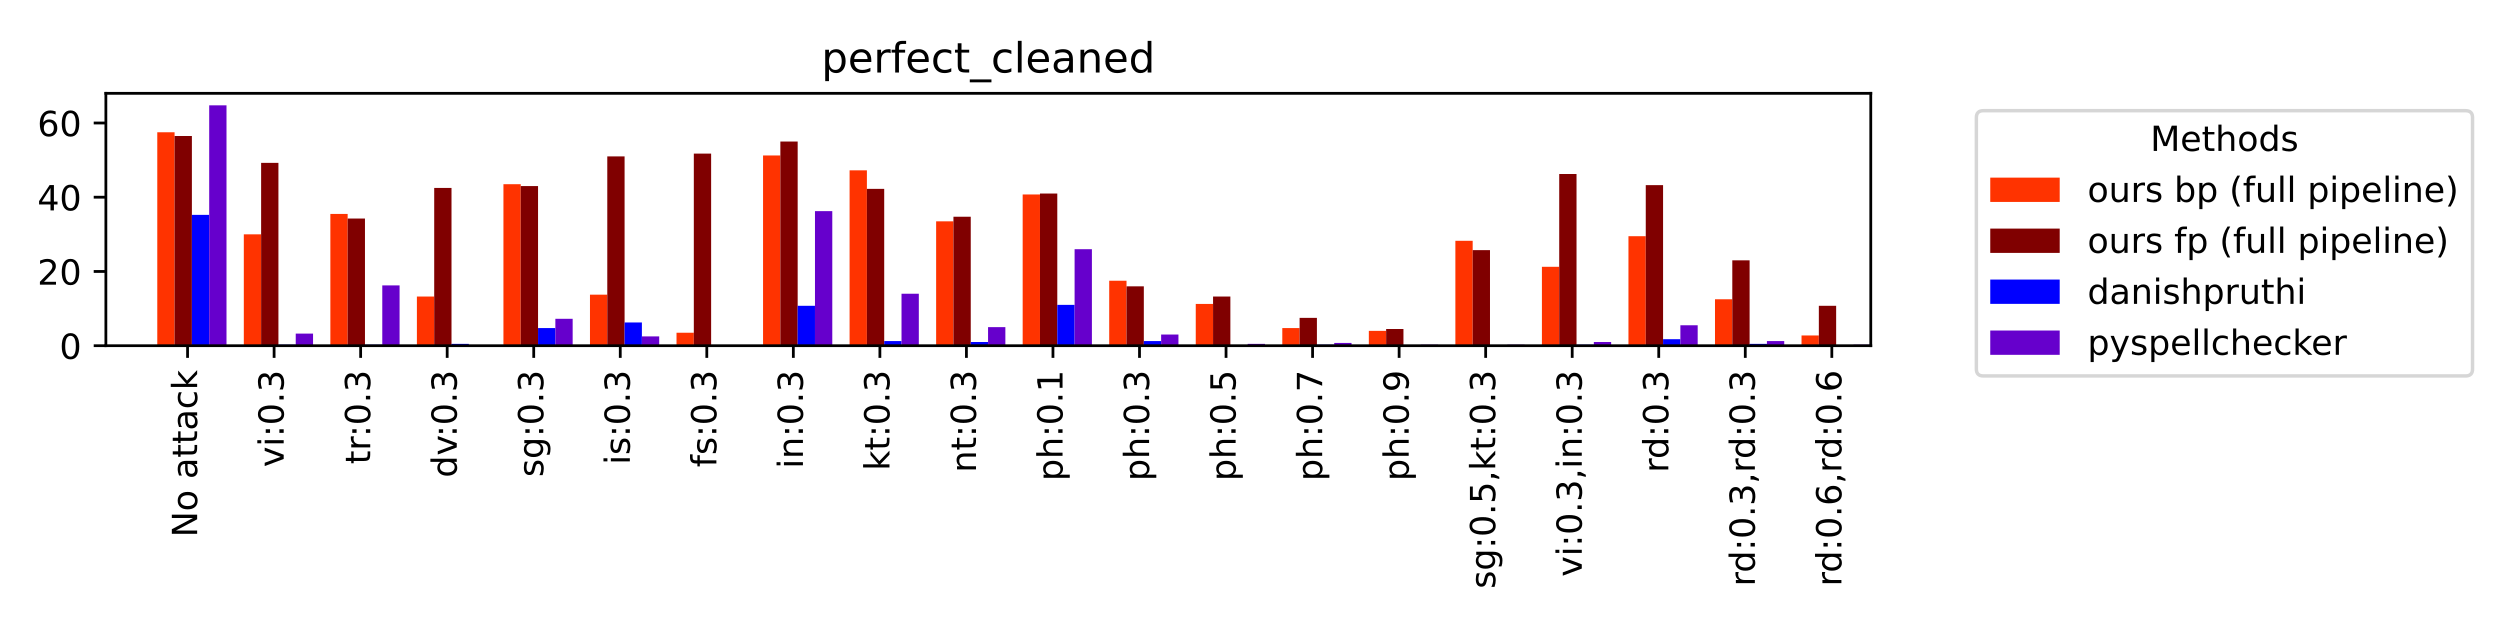 <?xml version="1.0" encoding="utf-8" standalone="no"?>
<!DOCTYPE svg PUBLIC "-//W3C//DTD SVG 1.1//EN"
  "http://www.w3.org/Graphics/SVG/1.1/DTD/svg11.dtd">
<!-- Created with matplotlib (https://matplotlib.org/) -->
<svg height="180pt" version="1.1" viewBox="0 0 720 180" width="720pt" xmlns="http://www.w3.org/2000/svg" xmlns:xlink="http://www.w3.org/1999/xlink">
 <defs>
  <style type="text/css">*{stroke-linecap:butt;stroke-linejoin:round;}</style>
 </defs>
 <g id="figure_1">
  <g id="patch_1">
   <path d="M 0 180 
L 720 180 
L 720 0 
L 0 0 
z
" style="fill:#ffffff;"/>
  </g>
  <g id="axes_1">
   <g id="patch_2">
    <path d="M 30.49 99.56 
L 538.78 99.56 
L 538.78 26.88 
L 30.49 26.88 
z
" style="fill:#ffffff;"/>
   </g>
   <g id="patch_3">
    <path clip-path="url(#p728326b8dc)" d="M 45.295 99.56 
L 50.279 99.56 
L 50.279 38.091 
L 45.295 38.091 
z
" style="fill:#ff3300;"/>
   </g>
   <g id="patch_4">
    <path clip-path="url(#p728326b8dc)" d="M 70.218 99.56 
L 75.203 99.56 
L 75.203 67.489 
L 70.218 67.489 
z
" style="fill:#ff3300;"/>
   </g>
   <g id="patch_5">
    <path clip-path="url(#p728326b8dc)" d="M 95.142 99.56 
L 100.126 99.56 
L 100.126 61.61 
L 95.142 61.61 
z
" style="fill:#ff3300;"/>
   </g>
   <g id="patch_6">
    <path clip-path="url(#p728326b8dc)" d="M 120.065 99.56 
L 125.05 99.56 
L 125.05 85.395 
L 120.065 85.395 
z
" style="fill:#ff3300;"/>
   </g>
   <g id="patch_7">
    <path clip-path="url(#p728326b8dc)" d="M 144.989 99.56 
L 149.973 99.56 
L 149.973 53.058 
L 144.989 53.058 
z
" style="fill:#ff3300;"/>
   </g>
   <g id="patch_8">
    <path clip-path="url(#p728326b8dc)" d="M 169.912 99.56 
L 174.897 99.56 
L 174.897 84.861 
L 169.912 84.861 
z
" style="fill:#ff3300;"/>
   </g>
   <g id="patch_9">
    <path clip-path="url(#p728326b8dc)" d="M 194.836 99.56 
L 199.82 99.56 
L 199.82 95.818 
L 194.836 95.818 
z
" style="fill:#ff3300;"/>
   </g>
   <g id="patch_10">
    <path clip-path="url(#p728326b8dc)" d="M 219.759 99.56 
L 224.744 99.56 
L 224.744 44.773 
L 219.759 44.773 
z
" style="fill:#ff3300;"/>
   </g>
   <g id="patch_11">
    <path clip-path="url(#p728326b8dc)" d="M 244.683 99.56 
L 249.667 99.56 
L 249.667 49.049 
L 244.683 49.049 
z
" style="fill:#ff3300;"/>
   </g>
   <g id="patch_12">
    <path clip-path="url(#p728326b8dc)" d="M 269.606 99.56 
L 274.591 99.56 
L 274.591 63.748 
L 269.606 63.748 
z
" style="fill:#ff3300;"/>
   </g>
   <g id="patch_13">
    <path clip-path="url(#p728326b8dc)" d="M 294.53 99.56 
L 299.514 99.56 
L 299.514 55.997 
L 294.53 55.997 
z
" style="fill:#ff3300;"/>
   </g>
   <g id="patch_14">
    <path clip-path="url(#p728326b8dc)" d="M 319.453 99.56 
L 324.438 99.56 
L 324.438 80.852 
L 319.453 80.852 
z
" style="fill:#ff3300;"/>
   </g>
   <g id="patch_15">
    <path clip-path="url(#p728326b8dc)" d="M 344.377 99.56 
L 349.361 99.56 
L 349.361 87.534 
L 344.377 87.534 
z
" style="fill:#ff3300;"/>
   </g>
   <g id="patch_16">
    <path clip-path="url(#p728326b8dc)" d="M 369.3 99.56 
L 374.285 99.56 
L 374.285 94.482 
L 369.3 94.482 
z
" style="fill:#ff3300;"/>
   </g>
   <g id="patch_17">
    <path clip-path="url(#p728326b8dc)" d="M 394.224 99.56 
L 399.208 99.56 
L 399.208 95.284 
L 394.224 95.284 
z
" style="fill:#ff3300;"/>
   </g>
   <g id="patch_18">
    <path clip-path="url(#p728326b8dc)" d="M 419.147 99.56 
L 424.132 99.56 
L 424.132 69.36 
L 419.147 69.36 
z
" style="fill:#ff3300;"/>
   </g>
   <g id="patch_19">
    <path clip-path="url(#p728326b8dc)" d="M 444.071 99.56 
L 449.055 99.56 
L 449.055 76.843 
L 444.071 76.843 
z
" style="fill:#ff3300;"/>
   </g>
   <g id="patch_20">
    <path clip-path="url(#p728326b8dc)" d="M 468.994 99.56 
L 473.979 99.56 
L 473.979 68.024 
L 468.994 68.024 
z
" style="fill:#ff3300;"/>
   </g>
   <g id="patch_21">
    <path clip-path="url(#p728326b8dc)" d="M 493.918 99.56 
L 498.902 99.56 
L 498.902 86.197 
L 493.918 86.197 
z
" style="fill:#ff3300;"/>
   </g>
   <g id="patch_22">
    <path clip-path="url(#p728326b8dc)" d="M 518.841 99.56 
L 523.826 99.56 
L 523.826 96.62 
L 518.841 96.62 
z
" style="fill:#ff3300;"/>
   </g>
   <g id="patch_23">
    <path clip-path="url(#p728326b8dc)" d="M 50.279 99.56 
L 55.264 99.56 
L 55.264 39.16 
L 50.279 39.16 
z
" style="fill:#800000;"/>
   </g>
   <g id="patch_24">
    <path clip-path="url(#p728326b8dc)" d="M 75.203 99.56 
L 80.187 99.56 
L 80.187 46.911 
L 75.203 46.911 
z
" style="fill:#800000;"/>
   </g>
   <g id="patch_25">
    <path clip-path="url(#p728326b8dc)" d="M 100.126 99.56 
L 105.111 99.56 
L 105.111 62.946 
L 100.126 62.946 
z
" style="fill:#800000;"/>
   </g>
   <g id="patch_26">
    <path clip-path="url(#p728326b8dc)" d="M 125.05 99.56 
L 130.034 99.56 
L 130.034 54.127 
L 125.05 54.127 
z
" style="fill:#800000;"/>
   </g>
   <g id="patch_27">
    <path clip-path="url(#p728326b8dc)" d="M 149.973 99.56 
L 154.958 99.56 
L 154.958 53.592 
L 149.973 53.592 
z
" style="fill:#800000;"/>
   </g>
   <g id="patch_28">
    <path clip-path="url(#p728326b8dc)" d="M 174.897 99.56 
L 179.881 99.56 
L 179.881 45.04 
L 174.897 45.04 
z
" style="fill:#800000;"/>
   </g>
   <g id="patch_29">
    <path clip-path="url(#p728326b8dc)" d="M 199.82 99.56 
L 204.805 99.56 
L 204.805 44.238 
L 199.82 44.238 
z
" style="fill:#800000;"/>
   </g>
   <g id="patch_30">
    <path clip-path="url(#p728326b8dc)" d="M 224.744 99.56 
L 229.729 99.56 
L 229.729 40.764 
L 224.744 40.764 
z
" style="fill:#800000;"/>
   </g>
   <g id="patch_31">
    <path clip-path="url(#p728326b8dc)" d="M 249.667 99.56 
L 254.652 99.56 
L 254.652 54.394 
L 249.667 54.394 
z
" style="fill:#800000;"/>
   </g>
   <g id="patch_32">
    <path clip-path="url(#p728326b8dc)" d="M 274.591 99.56 
L 279.576 99.56 
L 279.576 62.412 
L 274.591 62.412 
z
" style="fill:#800000;"/>
   </g>
   <g id="patch_33">
    <path clip-path="url(#p728326b8dc)" d="M 299.514 99.56 
L 304.499 99.56 
L 304.499 55.73 
L 299.514 55.73 
z
" style="fill:#800000;"/>
   </g>
   <g id="patch_34">
    <path clip-path="url(#p728326b8dc)" d="M 324.438 99.56 
L 329.423 99.56 
L 329.423 82.456 
L 324.438 82.456 
z
" style="fill:#800000;"/>
   </g>
   <g id="patch_35">
    <path clip-path="url(#p728326b8dc)" d="M 349.361 99.56 
L 354.346 99.56 
L 354.346 85.395 
L 349.361 85.395 
z
" style="fill:#800000;"/>
   </g>
   <g id="patch_36">
    <path clip-path="url(#p728326b8dc)" d="M 374.285 99.56 
L 379.27 99.56 
L 379.27 91.542 
L 374.285 91.542 
z
" style="fill:#800000;"/>
   </g>
   <g id="patch_37">
    <path clip-path="url(#p728326b8dc)" d="M 399.208 99.56 
L 404.193 99.56 
L 404.193 94.749 
L 399.208 94.749 
z
" style="fill:#800000;"/>
   </g>
   <g id="patch_38">
    <path clip-path="url(#p728326b8dc)" d="M 424.132 99.56 
L 429.117 99.56 
L 429.117 72.033 
L 424.132 72.033 
z
" style="fill:#800000;"/>
   </g>
   <g id="patch_39">
    <path clip-path="url(#p728326b8dc)" d="M 449.055 99.56 
L 454.04 99.56 
L 454.04 50.118 
L 449.055 50.118 
z
" style="fill:#800000;"/>
   </g>
   <g id="patch_40">
    <path clip-path="url(#p728326b8dc)" d="M 473.979 99.56 
L 478.964 99.56 
L 478.964 53.325 
L 473.979 53.325 
z
" style="fill:#800000;"/>
   </g>
   <g id="patch_41">
    <path clip-path="url(#p728326b8dc)" d="M 498.902 99.56 
L 503.887 99.56 
L 503.887 74.973 
L 498.902 74.973 
z
" style="fill:#800000;"/>
   </g>
   <g id="patch_42">
    <path clip-path="url(#p728326b8dc)" d="M 523.826 99.56 
L 528.811 99.56 
L 528.811 88.068 
L 523.826 88.068 
z
" style="fill:#800000;"/>
   </g>
   <g id="patch_43">
    <path clip-path="url(#p728326b8dc)" d="M 55.264 99.56 
L 60.249 99.56 
L 60.249 61.877 
L 55.264 61.877 
z
" style="fill:#0000ff;"/>
   </g>
   <g id="patch_44">
    <path clip-path="url(#p728326b8dc)" d="M 80.187 99.56 
L 85.172 99.56 
L 85.172 99.293 
L 80.187 99.293 
z
" style="fill:#0000ff;"/>
   </g>
   <g id="patch_45">
    <path clip-path="url(#p728326b8dc)" d="M 105.111 99.56 
L 110.096 99.56 
L 110.096 99.293 
L 105.111 99.293 
z
" style="fill:#0000ff;"/>
   </g>
   <g id="patch_46">
    <path clip-path="url(#p728326b8dc)" d="M 130.034 99.56 
L 135.019 99.56 
L 135.019 99.025 
L 130.034 99.025 
z
" style="fill:#0000ff;"/>
   </g>
   <g id="patch_47">
    <path clip-path="url(#p728326b8dc)" d="M 154.958 99.56 
L 159.943 99.56 
L 159.943 94.482 
L 154.958 94.482 
z
" style="fill:#0000ff;"/>
   </g>
   <g id="patch_48">
    <path clip-path="url(#p728326b8dc)" d="M 179.881 99.56 
L 184.866 99.56 
L 184.866 92.879 
L 179.881 92.879 
z
" style="fill:#0000ff;"/>
   </g>
   <g id="patch_49">
    <path clip-path="url(#p728326b8dc)" d="M 204.805 99.56 
L 209.79 99.56 
L 209.79 99.56 
L 204.805 99.56 
z
" style="fill:#0000ff;"/>
   </g>
   <g id="patch_50">
    <path clip-path="url(#p728326b8dc)" d="M 229.729 99.56 
L 234.713 99.56 
L 234.713 88.068 
L 229.729 88.068 
z
" style="fill:#0000ff;"/>
   </g>
   <g id="patch_51">
    <path clip-path="url(#p728326b8dc)" d="M 254.652 99.56 
L 259.637 99.56 
L 259.637 98.224 
L 254.652 98.224 
z
" style="fill:#0000ff;"/>
   </g>
   <g id="patch_52">
    <path clip-path="url(#p728326b8dc)" d="M 279.576 99.56 
L 284.56 99.56 
L 284.56 98.491 
L 279.576 98.491 
z
" style="fill:#0000ff;"/>
   </g>
   <g id="patch_53">
    <path clip-path="url(#p728326b8dc)" d="M 304.499 99.56 
L 309.484 99.56 
L 309.484 87.801 
L 304.499 87.801 
z
" style="fill:#0000ff;"/>
   </g>
   <g id="patch_54">
    <path clip-path="url(#p728326b8dc)" d="M 329.423 99.56 
L 334.407 99.56 
L 334.407 98.224 
L 329.423 98.224 
z
" style="fill:#0000ff;"/>
   </g>
   <g id="patch_55">
    <path clip-path="url(#p728326b8dc)" d="M 354.346 99.56 
L 359.331 99.56 
L 359.331 99.56 
L 354.346 99.56 
z
" style="fill:#0000ff;"/>
   </g>
   <g id="patch_56">
    <path clip-path="url(#p728326b8dc)" d="M 379.27 99.56 
L 384.254 99.56 
L 384.254 99.293 
L 379.27 99.293 
z
" style="fill:#0000ff;"/>
   </g>
   <g id="patch_57">
    <path clip-path="url(#p728326b8dc)" d="M 404.193 99.56 
L 409.178 99.56 
L 409.178 99.56 
L 404.193 99.56 
z
" style="fill:#0000ff;"/>
   </g>
   <g id="patch_58">
    <path clip-path="url(#p728326b8dc)" d="M 429.117 99.56 
L 434.101 99.56 
L 434.101 99.56 
L 429.117 99.56 
z
" style="fill:#0000ff;"/>
   </g>
   <g id="patch_59">
    <path clip-path="url(#p728326b8dc)" d="M 454.04 99.56 
L 459.025 99.56 
L 459.025 99.293 
L 454.04 99.293 
z
" style="fill:#0000ff;"/>
   </g>
   <g id="patch_60">
    <path clip-path="url(#p728326b8dc)" d="M 478.964 99.56 
L 483.948 99.56 
L 483.948 97.689 
L 478.964 97.689 
z
" style="fill:#0000ff;"/>
   </g>
   <g id="patch_61">
    <path clip-path="url(#p728326b8dc)" d="M 503.887 99.56 
L 508.872 99.56 
L 508.872 99.025 
L 503.887 99.025 
z
" style="fill:#0000ff;"/>
   </g>
   <g id="patch_62">
    <path clip-path="url(#p728326b8dc)" d="M 528.811 99.56 
L 533.795 99.56 
L 533.795 99.56 
L 528.811 99.56 
z
" style="fill:#0000ff;"/>
   </g>
   <g id="patch_63">
    <path clip-path="url(#p728326b8dc)" d="M 60.249 99.56 
L 65.233 99.56 
L 65.233 30.341 
L 60.249 30.341 
z
" style="fill:#6600cc;"/>
   </g>
   <g id="patch_64">
    <path clip-path="url(#p728326b8dc)" d="M 85.172 99.56 
L 90.157 99.56 
L 90.157 96.086 
L 85.172 96.086 
z
" style="fill:#6600cc;"/>
   </g>
   <g id="patch_65">
    <path clip-path="url(#p728326b8dc)" d="M 110.096 99.56 
L 115.08 99.56 
L 115.08 82.188 
L 110.096 82.188 
z
" style="fill:#6600cc;"/>
   </g>
   <g id="patch_66">
    <path clip-path="url(#p728326b8dc)" d="M 135.019 99.56 
L 140.004 99.56 
L 140.004 99.56 
L 135.019 99.56 
z
" style="fill:#6600cc;"/>
   </g>
   <g id="patch_67">
    <path clip-path="url(#p728326b8dc)" d="M 159.943 99.56 
L 164.927 99.56 
L 164.927 91.81 
L 159.943 91.81 
z
" style="fill:#6600cc;"/>
   </g>
   <g id="patch_68">
    <path clip-path="url(#p728326b8dc)" d="M 184.866 99.56 
L 189.851 99.56 
L 189.851 96.887 
L 184.866 96.887 
z
" style="fill:#6600cc;"/>
   </g>
   <g id="patch_69">
    <path clip-path="url(#p728326b8dc)" d="M 209.79 99.56 
L 214.774 99.56 
L 214.774 99.56 
L 209.79 99.56 
z
" style="fill:#6600cc;"/>
   </g>
   <g id="patch_70">
    <path clip-path="url(#p728326b8dc)" d="M 234.713 99.56 
L 239.698 99.56 
L 239.698 60.808 
L 234.713 60.808 
z
" style="fill:#6600cc;"/>
   </g>
   <g id="patch_71">
    <path clip-path="url(#p728326b8dc)" d="M 259.637 99.56 
L 264.621 99.56 
L 264.621 84.594 
L 259.637 84.594 
z
" style="fill:#6600cc;"/>
   </g>
   <g id="patch_72">
    <path clip-path="url(#p728326b8dc)" d="M 284.56 99.56 
L 289.545 99.56 
L 289.545 94.215 
L 284.56 94.215 
z
" style="fill:#6600cc;"/>
   </g>
   <g id="patch_73">
    <path clip-path="url(#p728326b8dc)" d="M 309.484 99.56 
L 314.468 99.56 
L 314.468 71.765 
L 309.484 71.765 
z
" style="fill:#6600cc;"/>
   </g>
   <g id="patch_74">
    <path clip-path="url(#p728326b8dc)" d="M 334.407 99.56 
L 339.392 99.56 
L 339.392 96.353 
L 334.407 96.353 
z
" style="fill:#6600cc;"/>
   </g>
   <g id="patch_75">
    <path clip-path="url(#p728326b8dc)" d="M 359.331 99.56 
L 364.315 99.56 
L 364.315 99.025 
L 359.331 99.025 
z
" style="fill:#6600cc;"/>
   </g>
   <g id="patch_76">
    <path clip-path="url(#p728326b8dc)" d="M 384.254 99.56 
L 389.239 99.56 
L 389.239 98.758 
L 384.254 98.758 
z
" style="fill:#6600cc;"/>
   </g>
   <g id="patch_77">
    <path clip-path="url(#p728326b8dc)" d="M 409.178 99.56 
L 414.162 99.56 
L 414.162 99.293 
L 409.178 99.293 
z
" style="fill:#6600cc;"/>
   </g>
   <g id="patch_78">
    <path clip-path="url(#p728326b8dc)" d="M 434.101 99.56 
L 439.086 99.56 
L 439.086 99.293 
L 434.101 99.293 
z
" style="fill:#6600cc;"/>
   </g>
   <g id="patch_79">
    <path clip-path="url(#p728326b8dc)" d="M 459.025 99.56 
L 464.009 99.56 
L 464.009 98.491 
L 459.025 98.491 
z
" style="fill:#6600cc;"/>
   </g>
   <g id="patch_80">
    <path clip-path="url(#p728326b8dc)" d="M 483.948 99.56 
L 488.933 99.56 
L 488.933 93.68 
L 483.948 93.68 
z
" style="fill:#6600cc;"/>
   </g>
   <g id="patch_81">
    <path clip-path="url(#p728326b8dc)" d="M 508.872 99.56 
L 513.856 99.56 
L 513.856 98.224 
L 508.872 98.224 
z
" style="fill:#6600cc;"/>
   </g>
   <g id="patch_82">
    <path clip-path="url(#p728326b8dc)" d="M 533.795 99.56 
L 538.78 99.56 
L 538.78 99.293 
L 533.795 99.293 
z
" style="fill:#6600cc;"/>
   </g>
   <g id="matplotlib.axis_1">
    <g id="xtick_1">
     <g id="line2d_1">
      <defs>
       <path d="M 0 0 
L 0 3.5 
" id="m2bb7a4a62c" style="stroke:#000000;stroke-width:0.8;"/>
      </defs>
      <g>
       <use style="stroke:#000000;stroke-width:0.8;" x="54.018" xlink:href="#m2bb7a4a62c" y="99.56"/>
      </g>
     </g>
     <g id="text_1">
      <!-- No attack -->
      <g transform="translate(56.777 154.724)rotate(-90)scale(0.1 -0.1)">
       <defs>
        <path d="M 9.812 72.906 
L 23.094 72.906 
L 55.422 11.922 
L 55.422 72.906 
L 64.984 72.906 
L 64.984 0 
L 51.703 0 
L 19.391 60.984 
L 19.391 0 
L 9.812 0 
z
" id="DejaVuSans-78"/>
        <path d="M 30.609 48.391 
Q 23.391 48.391 19.188 42.75 
Q 14.984 37.109 14.984 27.297 
Q 14.984 17.484 19.156 11.844 
Q 23.344 6.203 30.609 6.203 
Q 37.797 6.203 41.984 11.859 
Q 46.188 17.531 46.188 27.297 
Q 46.188 37.016 41.984 42.703 
Q 37.797 48.391 30.609 48.391 
z
M 30.609 56 
Q 42.328 56 49.016 48.375 
Q 55.719 40.766 55.719 27.297 
Q 55.719 13.875 49.016 6.219 
Q 42.328 -1.422 30.609 -1.422 
Q 18.844 -1.422 12.172 6.219 
Q 5.516 13.875 5.516 27.297 
Q 5.516 40.766 12.172 48.375 
Q 18.844 56 30.609 56 
z
" id="DejaVuSans-111"/>
        <path id="DejaVuSans-32"/>
        <path d="M 34.281 27.484 
Q 23.391 27.484 19.188 25 
Q 14.984 22.516 14.984 16.5 
Q 14.984 11.719 18.141 8.906 
Q 21.297 6.109 26.703 6.109 
Q 34.188 6.109 38.703 11.406 
Q 43.219 16.703 43.219 25.484 
L 43.219 27.484 
z
M 52.203 31.203 
L 52.203 0 
L 43.219 0 
L 43.219 8.297 
Q 40.141 3.328 35.547 0.953 
Q 30.953 -1.422 24.312 -1.422 
Q 15.922 -1.422 10.953 3.297 
Q 6 8.016 6 15.922 
Q 6 25.141 12.172 29.828 
Q 18.359 34.516 30.609 34.516 
L 43.219 34.516 
L 43.219 35.406 
Q 43.219 41.609 39.141 45 
Q 35.062 48.391 27.688 48.391 
Q 23 48.391 18.547 47.266 
Q 14.109 46.141 10.016 43.891 
L 10.016 52.203 
Q 14.938 54.109 19.578 55.047 
Q 24.219 56 28.609 56 
Q 40.484 56 46.344 49.844 
Q 52.203 43.703 52.203 31.203 
z
" id="DejaVuSans-97"/>
        <path d="M 18.312 70.219 
L 18.312 54.688 
L 36.812 54.688 
L 36.812 47.703 
L 18.312 47.703 
L 18.312 18.016 
Q 18.312 11.328 20.141 9.422 
Q 21.969 7.516 27.594 7.516 
L 36.812 7.516 
L 36.812 0 
L 27.594 0 
Q 17.188 0 13.234 3.875 
Q 9.281 7.766 9.281 18.016 
L 9.281 47.703 
L 2.688 47.703 
L 2.688 54.688 
L 9.281 54.688 
L 9.281 70.219 
z
" id="DejaVuSans-116"/>
        <path d="M 48.781 52.594 
L 48.781 44.188 
Q 44.969 46.297 41.141 47.344 
Q 37.312 48.391 33.406 48.391 
Q 24.656 48.391 19.812 42.844 
Q 14.984 37.312 14.984 27.297 
Q 14.984 17.281 19.812 11.734 
Q 24.656 6.203 33.406 6.203 
Q 37.312 6.203 41.141 7.25 
Q 44.969 8.297 48.781 10.406 
L 48.781 2.094 
Q 45.016 0.344 40.984 -0.531 
Q 36.969 -1.422 32.422 -1.422 
Q 20.062 -1.422 12.781 6.344 
Q 5.516 14.109 5.516 27.297 
Q 5.516 40.672 12.859 48.328 
Q 20.219 56 33.016 56 
Q 37.156 56 41.109 55.141 
Q 45.062 54.297 48.781 52.594 
z
" id="DejaVuSans-99"/>
        <path d="M 9.078 75.984 
L 18.109 75.984 
L 18.109 31.109 
L 44.922 54.688 
L 56.391 54.688 
L 27.391 29.109 
L 57.625 0 
L 45.906 0 
L 18.109 26.703 
L 18.109 0 
L 9.078 0 
z
" id="DejaVuSans-107"/>
       </defs>
       <use xlink:href="#DejaVuSans-78"/>
       <use x="74.805" xlink:href="#DejaVuSans-111"/>
       <use x="135.986" xlink:href="#DejaVuSans-32"/>
       <use x="167.773" xlink:href="#DejaVuSans-97"/>
       <use x="229.053" xlink:href="#DejaVuSans-116"/>
       <use x="268.262" xlink:href="#DejaVuSans-116"/>
       <use x="307.471" xlink:href="#DejaVuSans-97"/>
       <use x="368.75" xlink:href="#DejaVuSans-99"/>
       <use x="423.73" xlink:href="#DejaVuSans-107"/>
      </g>
     </g>
    </g>
    <g id="xtick_2">
     <g id="line2d_2">
      <g>
       <use style="stroke:#000000;stroke-width:0.8;" x="78.941" xlink:href="#m2bb7a4a62c" y="99.56"/>
      </g>
     </g>
     <g id="text_2">
      <!-- vi:0.3 -->
      <g transform="translate(81.701 134.529)rotate(-90)scale(0.1 -0.1)">
       <defs>
        <path d="M 2.984 54.688 
L 12.5 54.688 
L 29.594 8.797 
L 46.688 54.688 
L 56.203 54.688 
L 35.688 0 
L 23.484 0 
z
" id="DejaVuSans-118"/>
        <path d="M 9.422 54.688 
L 18.406 54.688 
L 18.406 0 
L 9.422 0 
z
M 9.422 75.984 
L 18.406 75.984 
L 18.406 64.594 
L 9.422 64.594 
z
" id="DejaVuSans-105"/>
        <path d="M 11.719 12.406 
L 22.016 12.406 
L 22.016 0 
L 11.719 0 
z
M 11.719 51.703 
L 22.016 51.703 
L 22.016 39.312 
L 11.719 39.312 
z
" id="DejaVuSans-58"/>
        <path d="M 31.781 66.406 
Q 24.172 66.406 20.328 58.906 
Q 16.5 51.422 16.5 36.375 
Q 16.5 21.391 20.328 13.891 
Q 24.172 6.391 31.781 6.391 
Q 39.453 6.391 43.281 13.891 
Q 47.125 21.391 47.125 36.375 
Q 47.125 51.422 43.281 58.906 
Q 39.453 66.406 31.781 66.406 
z
M 31.781 74.219 
Q 44.047 74.219 50.516 64.516 
Q 56.984 54.828 56.984 36.375 
Q 56.984 17.969 50.516 8.266 
Q 44.047 -1.422 31.781 -1.422 
Q 19.531 -1.422 13.062 8.266 
Q 6.594 17.969 6.594 36.375 
Q 6.594 54.828 13.062 64.516 
Q 19.531 74.219 31.781 74.219 
z
" id="DejaVuSans-48"/>
        <path d="M 10.688 12.406 
L 21 12.406 
L 21 0 
L 10.688 0 
z
" id="DejaVuSans-46"/>
        <path d="M 40.578 39.312 
Q 47.656 37.797 51.625 33 
Q 55.609 28.219 55.609 21.188 
Q 55.609 10.406 48.188 4.484 
Q 40.766 -1.422 27.094 -1.422 
Q 22.516 -1.422 17.656 -0.516 
Q 12.797 0.391 7.625 2.203 
L 7.625 11.719 
Q 11.719 9.328 16.594 8.109 
Q 21.484 6.891 26.812 6.891 
Q 36.078 6.891 40.938 10.547 
Q 45.797 14.203 45.797 21.188 
Q 45.797 27.641 41.281 31.266 
Q 36.766 34.906 28.719 34.906 
L 20.219 34.906 
L 20.219 43.016 
L 29.109 43.016 
Q 36.375 43.016 40.234 45.922 
Q 44.094 48.828 44.094 54.297 
Q 44.094 59.906 40.109 62.906 
Q 36.141 65.922 28.719 65.922 
Q 24.656 65.922 20.016 65.031 
Q 15.375 64.156 9.812 62.312 
L 9.812 71.094 
Q 15.438 72.656 20.344 73.438 
Q 25.25 74.219 29.594 74.219 
Q 40.828 74.219 47.359 69.109 
Q 53.906 64.016 53.906 55.328 
Q 53.906 49.266 50.438 45.094 
Q 46.969 40.922 40.578 39.312 
z
" id="DejaVuSans-51"/>
       </defs>
       <use xlink:href="#DejaVuSans-118"/>
       <use x="59.18" xlink:href="#DejaVuSans-105"/>
       <use x="86.963" xlink:href="#DejaVuSans-58"/>
       <use x="120.654" xlink:href="#DejaVuSans-48"/>
       <use x="184.277" xlink:href="#DejaVuSans-46"/>
       <use x="216.064" xlink:href="#DejaVuSans-51"/>
      </g>
     </g>
    </g>
    <g id="xtick_3">
     <g id="line2d_3">
      <g>
       <use style="stroke:#000000;stroke-width:0.8;" x="103.865" xlink:href="#m2bb7a4a62c" y="99.56"/>
      </g>
     </g>
     <g id="text_3">
      <!-- tr:0.3 -->
      <g transform="translate(106.624 133.688)rotate(-90)scale(0.1 -0.1)">
       <defs>
        <path d="M 41.109 46.297 
Q 39.594 47.172 37.812 47.578 
Q 36.031 48 33.891 48 
Q 26.266 48 22.188 43.047 
Q 18.109 38.094 18.109 28.812 
L 18.109 0 
L 9.078 0 
L 9.078 54.688 
L 18.109 54.688 
L 18.109 46.188 
Q 20.953 51.172 25.484 53.578 
Q 30.031 56 36.531 56 
Q 37.453 56 38.578 55.875 
Q 39.703 55.766 41.062 55.516 
z
" id="DejaVuSans-114"/>
       </defs>
       <use xlink:href="#DejaVuSans-116"/>
       <use x="39.209" xlink:href="#DejaVuSans-114"/>
       <use x="78.572" xlink:href="#DejaVuSans-58"/>
       <use x="112.264" xlink:href="#DejaVuSans-48"/>
       <use x="175.887" xlink:href="#DejaVuSans-46"/>
       <use x="207.674" xlink:href="#DejaVuSans-51"/>
      </g>
     </g>
    </g>
    <g id="xtick_4">
     <g id="line2d_4">
      <g>
       <use style="stroke:#000000;stroke-width:0.8;" x="128.788" xlink:href="#m2bb7a4a62c" y="99.56"/>
      </g>
     </g>
     <g id="text_4">
      <!-- dv:0.3 -->
      <g transform="translate(131.548 137.549)rotate(-90)scale(0.1 -0.1)">
       <defs>
        <path d="M 45.406 46.391 
L 45.406 75.984 
L 54.391 75.984 
L 54.391 0 
L 45.406 0 
L 45.406 8.203 
Q 42.578 3.328 38.25 0.953 
Q 33.938 -1.422 27.875 -1.422 
Q 17.969 -1.422 11.734 6.484 
Q 5.516 14.406 5.516 27.297 
Q 5.516 40.188 11.734 48.094 
Q 17.969 56 27.875 56 
Q 33.938 56 38.25 53.625 
Q 42.578 51.266 45.406 46.391 
z
M 14.797 27.297 
Q 14.797 17.391 18.875 11.75 
Q 22.953 6.109 30.078 6.109 
Q 37.203 6.109 41.297 11.75 
Q 45.406 17.391 45.406 27.297 
Q 45.406 37.203 41.297 42.844 
Q 37.203 48.484 30.078 48.484 
Q 22.953 48.484 18.875 42.844 
Q 14.797 37.203 14.797 27.297 
z
" id="DejaVuSans-100"/>
       </defs>
       <use xlink:href="#DejaVuSans-100"/>
       <use x="63.477" xlink:href="#DejaVuSans-118"/>
       <use x="117.156" xlink:href="#DejaVuSans-58"/>
       <use x="150.848" xlink:href="#DejaVuSans-48"/>
       <use x="214.471" xlink:href="#DejaVuSans-46"/>
       <use x="246.258" xlink:href="#DejaVuSans-51"/>
      </g>
     </g>
    </g>
    <g id="xtick_5">
     <g id="line2d_5">
      <g>
       <use style="stroke:#000000;stroke-width:0.8;" x="153.712" xlink:href="#m2bb7a4a62c" y="99.56"/>
      </g>
     </g>
     <g id="text_5">
      <!-- sg:0.3 -->
      <g transform="translate(156.471 137.39)rotate(-90)scale(0.1 -0.1)">
       <defs>
        <path d="M 44.281 53.078 
L 44.281 44.578 
Q 40.484 46.531 36.375 47.5 
Q 32.281 48.484 27.875 48.484 
Q 21.188 48.484 17.844 46.438 
Q 14.5 44.391 14.5 40.281 
Q 14.5 37.156 16.891 35.375 
Q 19.281 33.594 26.516 31.984 
L 29.594 31.297 
Q 39.156 29.25 43.188 25.516 
Q 47.219 21.781 47.219 15.094 
Q 47.219 7.469 41.188 3.016 
Q 35.156 -1.422 24.609 -1.422 
Q 20.219 -1.422 15.453 -0.562 
Q 10.688 0.297 5.422 2 
L 5.422 11.281 
Q 10.406 8.688 15.234 7.391 
Q 20.062 6.109 24.812 6.109 
Q 31.156 6.109 34.562 8.281 
Q 37.984 10.453 37.984 14.406 
Q 37.984 18.062 35.516 20.016 
Q 33.062 21.969 24.703 23.781 
L 21.578 24.516 
Q 13.234 26.266 9.516 29.906 
Q 5.812 33.547 5.812 39.891 
Q 5.812 47.609 11.281 51.797 
Q 16.75 56 26.812 56 
Q 31.781 56 36.172 55.266 
Q 40.578 54.547 44.281 53.078 
z
" id="DejaVuSans-115"/>
        <path d="M 45.406 27.984 
Q 45.406 37.75 41.375 43.109 
Q 37.359 48.484 30.078 48.484 
Q 22.859 48.484 18.828 43.109 
Q 14.797 37.75 14.797 27.984 
Q 14.797 18.266 18.828 12.891 
Q 22.859 7.516 30.078 7.516 
Q 37.359 7.516 41.375 12.891 
Q 45.406 18.266 45.406 27.984 
z
M 54.391 6.781 
Q 54.391 -7.172 48.188 -13.984 
Q 42 -20.797 29.203 -20.797 
Q 24.469 -20.797 20.266 -20.094 
Q 16.062 -19.391 12.109 -17.922 
L 12.109 -9.188 
Q 16.062 -11.328 19.922 -12.344 
Q 23.781 -13.375 27.781 -13.375 
Q 36.625 -13.375 41.016 -8.766 
Q 45.406 -4.156 45.406 5.172 
L 45.406 9.625 
Q 42.625 4.781 38.281 2.391 
Q 33.938 0 27.875 0 
Q 17.828 0 11.672 7.656 
Q 5.516 15.328 5.516 27.984 
Q 5.516 40.672 11.672 48.328 
Q 17.828 56 27.875 56 
Q 33.938 56 38.281 53.609 
Q 42.625 51.219 45.406 46.391 
L 45.406 54.688 
L 54.391 54.688 
z
" id="DejaVuSans-103"/>
       </defs>
       <use xlink:href="#DejaVuSans-115"/>
       <use x="52.1" xlink:href="#DejaVuSans-103"/>
       <use x="115.576" xlink:href="#DejaVuSans-58"/>
       <use x="149.268" xlink:href="#DejaVuSans-48"/>
       <use x="212.891" xlink:href="#DejaVuSans-46"/>
       <use x="244.678" xlink:href="#DejaVuSans-51"/>
      </g>
     </g>
    </g>
    <g id="xtick_6">
     <g id="line2d_6">
      <g>
       <use style="stroke:#000000;stroke-width:0.8;" x="178.635" xlink:href="#m2bb7a4a62c" y="99.56"/>
      </g>
     </g>
     <g id="text_6">
      <!-- is:0.3 -->
      <g transform="translate(181.395 133.819)rotate(-90)scale(0.1 -0.1)">
       <use xlink:href="#DejaVuSans-105"/>
       <use x="27.783" xlink:href="#DejaVuSans-115"/>
       <use x="79.883" xlink:href="#DejaVuSans-58"/>
       <use x="113.574" xlink:href="#DejaVuSans-48"/>
       <use x="177.197" xlink:href="#DejaVuSans-46"/>
       <use x="208.984" xlink:href="#DejaVuSans-51"/>
      </g>
     </g>
    </g>
    <g id="xtick_7">
     <g id="line2d_7">
      <g>
       <use style="stroke:#000000;stroke-width:0.8;" x="203.559" xlink:href="#m2bb7a4a62c" y="99.56"/>
      </g>
     </g>
     <g id="text_7">
      <!-- fs:0.3 -->
      <g transform="translate(206.318 134.562)rotate(-90)scale(0.1 -0.1)">
       <defs>
        <path d="M 37.109 75.984 
L 37.109 68.5 
L 28.516 68.5 
Q 23.688 68.5 21.797 66.547 
Q 19.922 64.594 19.922 59.516 
L 19.922 54.688 
L 34.719 54.688 
L 34.719 47.703 
L 19.922 47.703 
L 19.922 0 
L 10.891 0 
L 10.891 47.703 
L 2.297 47.703 
L 2.297 54.688 
L 10.891 54.688 
L 10.891 58.5 
Q 10.891 67.625 15.141 71.797 
Q 19.391 75.984 28.609 75.984 
z
" id="DejaVuSans-102"/>
       </defs>
       <use xlink:href="#DejaVuSans-102"/>
       <use x="35.205" xlink:href="#DejaVuSans-115"/>
       <use x="87.305" xlink:href="#DejaVuSans-58"/>
       <use x="120.996" xlink:href="#DejaVuSans-48"/>
       <use x="184.619" xlink:href="#DejaVuSans-46"/>
       <use x="216.406" xlink:href="#DejaVuSans-51"/>
      </g>
     </g>
    </g>
    <g id="xtick_8">
     <g id="line2d_8">
      <g>
       <use style="stroke:#000000;stroke-width:0.8;" x="228.482" xlink:href="#m2bb7a4a62c" y="99.56"/>
      </g>
     </g>
     <g id="text_8">
      <!-- in:0.3 -->
      <g transform="translate(231.242 134.947)rotate(-90)scale(0.1 -0.1)">
       <defs>
        <path d="M 54.891 33.016 
L 54.891 0 
L 45.906 0 
L 45.906 32.719 
Q 45.906 40.484 42.875 44.328 
Q 39.844 48.188 33.797 48.188 
Q 26.516 48.188 22.312 43.547 
Q 18.109 38.922 18.109 30.906 
L 18.109 0 
L 9.078 0 
L 9.078 54.688 
L 18.109 54.688 
L 18.109 46.188 
Q 21.344 51.125 25.703 53.562 
Q 30.078 56 35.797 56 
Q 45.219 56 50.047 50.172 
Q 54.891 44.344 54.891 33.016 
z
" id="DejaVuSans-110"/>
       </defs>
       <use xlink:href="#DejaVuSans-105"/>
       <use x="27.783" xlink:href="#DejaVuSans-110"/>
       <use x="91.162" xlink:href="#DejaVuSans-58"/>
       <use x="124.854" xlink:href="#DejaVuSans-48"/>
       <use x="188.477" xlink:href="#DejaVuSans-46"/>
       <use x="220.264" xlink:href="#DejaVuSans-51"/>
      </g>
     </g>
    </g>
    <g id="xtick_9">
     <g id="line2d_9">
      <g>
       <use style="stroke:#000000;stroke-width:0.8;" x="253.406" xlink:href="#m2bb7a4a62c" y="99.56"/>
      </g>
     </g>
     <g id="text_9">
      <!-- kt:0.3 -->
      <g transform="translate(256.165 135.543)rotate(-90)scale(0.1 -0.1)">
       <use xlink:href="#DejaVuSans-107"/>
       <use x="57.91" xlink:href="#DejaVuSans-116"/>
       <use x="97.119" xlink:href="#DejaVuSans-58"/>
       <use x="130.811" xlink:href="#DejaVuSans-48"/>
       <use x="194.434" xlink:href="#DejaVuSans-46"/>
       <use x="226.221" xlink:href="#DejaVuSans-51"/>
      </g>
     </g>
    </g>
    <g id="xtick_10">
     <g id="line2d_10">
      <g>
       <use style="stroke:#000000;stroke-width:0.8;" x="278.329" xlink:href="#m2bb7a4a62c" y="99.56"/>
      </g>
     </g>
     <g id="text_10">
      <!-- nt:0.3 -->
      <g transform="translate(281.089 136.09)rotate(-90)scale(0.1 -0.1)">
       <use xlink:href="#DejaVuSans-110"/>
       <use x="63.379" xlink:href="#DejaVuSans-116"/>
       <use x="102.588" xlink:href="#DejaVuSans-58"/>
       <use x="136.279" xlink:href="#DejaVuSans-48"/>
       <use x="199.902" xlink:href="#DejaVuSans-46"/>
       <use x="231.689" xlink:href="#DejaVuSans-51"/>
      </g>
     </g>
    </g>
    <g id="xtick_11">
     <g id="line2d_11">
      <g>
       <use style="stroke:#000000;stroke-width:0.8;" x="303.253" xlink:href="#m2bb7a4a62c" y="99.56"/>
      </g>
     </g>
     <g id="text_11">
      <!-- ph:0.1 -->
      <g transform="translate(306.012 138.518)rotate(-90)scale(0.1 -0.1)">
       <defs>
        <path d="M 18.109 8.203 
L 18.109 -20.797 
L 9.078 -20.797 
L 9.078 54.688 
L 18.109 54.688 
L 18.109 46.391 
Q 20.953 51.266 25.266 53.625 
Q 29.594 56 35.594 56 
Q 45.562 56 51.781 48.094 
Q 58.016 40.188 58.016 27.297 
Q 58.016 14.406 51.781 6.484 
Q 45.562 -1.422 35.594 -1.422 
Q 29.594 -1.422 25.266 0.953 
Q 20.953 3.328 18.109 8.203 
z
M 48.688 27.297 
Q 48.688 37.203 44.609 42.844 
Q 40.531 48.484 33.406 48.484 
Q 26.266 48.484 22.188 42.844 
Q 18.109 37.203 18.109 27.297 
Q 18.109 17.391 22.188 11.75 
Q 26.266 6.109 33.406 6.109 
Q 40.531 6.109 44.609 11.75 
Q 48.688 17.391 48.688 27.297 
z
" id="DejaVuSans-112"/>
        <path d="M 54.891 33.016 
L 54.891 0 
L 45.906 0 
L 45.906 32.719 
Q 45.906 40.484 42.875 44.328 
Q 39.844 48.188 33.797 48.188 
Q 26.516 48.188 22.312 43.547 
Q 18.109 38.922 18.109 30.906 
L 18.109 0 
L 9.078 0 
L 9.078 75.984 
L 18.109 75.984 
L 18.109 46.188 
Q 21.344 51.125 25.703 53.562 
Q 30.078 56 35.797 56 
Q 45.219 56 50.047 50.172 
Q 54.891 44.344 54.891 33.016 
z
" id="DejaVuSans-104"/>
        <path d="M 12.406 8.297 
L 28.516 8.297 
L 28.516 63.922 
L 10.984 60.406 
L 10.984 69.391 
L 28.422 72.906 
L 38.281 72.906 
L 38.281 8.297 
L 54.391 8.297 
L 54.391 0 
L 12.406 0 
z
" id="DejaVuSans-49"/>
       </defs>
       <use xlink:href="#DejaVuSans-112"/>
       <use x="63.477" xlink:href="#DejaVuSans-104"/>
       <use x="126.855" xlink:href="#DejaVuSans-58"/>
       <use x="160.547" xlink:href="#DejaVuSans-48"/>
       <use x="224.17" xlink:href="#DejaVuSans-46"/>
       <use x="255.957" xlink:href="#DejaVuSans-49"/>
      </g>
     </g>
    </g>
    <g id="xtick_12">
     <g id="line2d_12">
      <g>
       <use style="stroke:#000000;stroke-width:0.8;" x="328.176" xlink:href="#m2bb7a4a62c" y="99.56"/>
      </g>
     </g>
     <g id="text_12">
      <!-- ph:0.3 -->
      <g transform="translate(330.936 138.518)rotate(-90)scale(0.1 -0.1)">
       <use xlink:href="#DejaVuSans-112"/>
       <use x="63.477" xlink:href="#DejaVuSans-104"/>
       <use x="126.855" xlink:href="#DejaVuSans-58"/>
       <use x="160.547" xlink:href="#DejaVuSans-48"/>
       <use x="224.17" xlink:href="#DejaVuSans-46"/>
       <use x="255.957" xlink:href="#DejaVuSans-51"/>
      </g>
     </g>
    </g>
    <g id="xtick_13">
     <g id="line2d_13">
      <g>
       <use style="stroke:#000000;stroke-width:0.8;" x="353.1" xlink:href="#m2bb7a4a62c" y="99.56"/>
      </g>
     </g>
     <g id="text_13">
      <!-- ph:0.5 -->
      <g transform="translate(355.859 138.518)rotate(-90)scale(0.1 -0.1)">
       <defs>
        <path d="M 10.797 72.906 
L 49.516 72.906 
L 49.516 64.594 
L 19.828 64.594 
L 19.828 46.734 
Q 21.969 47.469 24.109 47.828 
Q 26.266 48.188 28.422 48.188 
Q 40.625 48.188 47.75 41.5 
Q 54.891 34.812 54.891 23.391 
Q 54.891 11.625 47.562 5.094 
Q 40.234 -1.422 26.906 -1.422 
Q 22.312 -1.422 17.547 -0.641 
Q 12.797 0.141 7.719 1.703 
L 7.719 11.625 
Q 12.109 9.234 16.797 8.062 
Q 21.484 6.891 26.703 6.891 
Q 35.156 6.891 40.078 11.328 
Q 45.016 15.766 45.016 23.391 
Q 45.016 31 40.078 35.438 
Q 35.156 39.891 26.703 39.891 
Q 22.75 39.891 18.812 39.016 
Q 14.891 38.141 10.797 36.281 
z
" id="DejaVuSans-53"/>
       </defs>
       <use xlink:href="#DejaVuSans-112"/>
       <use x="63.477" xlink:href="#DejaVuSans-104"/>
       <use x="126.855" xlink:href="#DejaVuSans-58"/>
       <use x="160.547" xlink:href="#DejaVuSans-48"/>
       <use x="224.17" xlink:href="#DejaVuSans-46"/>
       <use x="255.957" xlink:href="#DejaVuSans-53"/>
      </g>
     </g>
    </g>
    <g id="xtick_14">
     <g id="line2d_14">
      <g>
       <use style="stroke:#000000;stroke-width:0.8;" x="378.023" xlink:href="#m2bb7a4a62c" y="99.56"/>
      </g>
     </g>
     <g id="text_14">
      <!-- ph:0.7 -->
      <g transform="translate(380.783 138.518)rotate(-90)scale(0.1 -0.1)">
       <defs>
        <path d="M 8.203 72.906 
L 55.078 72.906 
L 55.078 68.703 
L 28.609 0 
L 18.312 0 
L 43.219 64.594 
L 8.203 64.594 
z
" id="DejaVuSans-55"/>
       </defs>
       <use xlink:href="#DejaVuSans-112"/>
       <use x="63.477" xlink:href="#DejaVuSans-104"/>
       <use x="126.855" xlink:href="#DejaVuSans-58"/>
       <use x="160.547" xlink:href="#DejaVuSans-48"/>
       <use x="224.17" xlink:href="#DejaVuSans-46"/>
       <use x="255.957" xlink:href="#DejaVuSans-55"/>
      </g>
     </g>
    </g>
    <g id="xtick_15">
     <g id="line2d_15">
      <g>
       <use style="stroke:#000000;stroke-width:0.8;" x="402.947" xlink:href="#m2bb7a4a62c" y="99.56"/>
      </g>
     </g>
     <g id="text_15">
      <!-- ph:0.9 -->
      <g transform="translate(405.706 138.518)rotate(-90)scale(0.1 -0.1)">
       <defs>
        <path d="M 10.984 1.516 
L 10.984 10.5 
Q 14.703 8.734 18.5 7.812 
Q 22.312 6.891 25.984 6.891 
Q 35.75 6.891 40.891 13.453 
Q 46.047 20.016 46.781 33.406 
Q 43.953 29.203 39.594 26.953 
Q 35.25 24.703 29.984 24.703 
Q 19.047 24.703 12.672 31.312 
Q 6.297 37.938 6.297 49.422 
Q 6.297 60.641 12.938 67.422 
Q 19.578 74.219 30.609 74.219 
Q 43.266 74.219 49.922 64.516 
Q 56.594 54.828 56.594 36.375 
Q 56.594 19.141 48.406 8.859 
Q 40.234 -1.422 26.422 -1.422 
Q 22.703 -1.422 18.891 -0.688 
Q 15.094 0.047 10.984 1.516 
z
M 30.609 32.422 
Q 37.25 32.422 41.125 36.953 
Q 45.016 41.5 45.016 49.422 
Q 45.016 57.281 41.125 61.844 
Q 37.25 66.406 30.609 66.406 
Q 23.969 66.406 20.094 61.844 
Q 16.219 57.281 16.219 49.422 
Q 16.219 41.5 20.094 36.953 
Q 23.969 32.422 30.609 32.422 
z
" id="DejaVuSans-57"/>
       </defs>
       <use xlink:href="#DejaVuSans-112"/>
       <use x="63.477" xlink:href="#DejaVuSans-104"/>
       <use x="126.855" xlink:href="#DejaVuSans-58"/>
       <use x="160.547" xlink:href="#DejaVuSans-48"/>
       <use x="224.17" xlink:href="#DejaVuSans-46"/>
       <use x="255.957" xlink:href="#DejaVuSans-57"/>
      </g>
     </g>
    </g>
    <g id="xtick_16">
     <g id="line2d_16">
      <g>
       <use style="stroke:#000000;stroke-width:0.8;" x="427.87" xlink:href="#m2bb7a4a62c" y="99.56"/>
      </g>
     </g>
     <g id="text_16">
      <!-- sg:0.5,kt:0.3 -->
      <g transform="translate(430.63 169.551)rotate(-90)scale(0.1 -0.1)">
       <defs>
        <path d="M 11.719 12.406 
L 22.016 12.406 
L 22.016 4 
L 14.016 -11.625 
L 7.719 -11.625 
L 11.719 4 
z
" id="DejaVuSans-44"/>
       </defs>
       <use xlink:href="#DejaVuSans-115"/>
       <use x="52.1" xlink:href="#DejaVuSans-103"/>
       <use x="115.576" xlink:href="#DejaVuSans-58"/>
       <use x="149.268" xlink:href="#DejaVuSans-48"/>
       <use x="212.891" xlink:href="#DejaVuSans-46"/>
       <use x="244.678" xlink:href="#DejaVuSans-53"/>
       <use x="308.301" xlink:href="#DejaVuSans-44"/>
       <use x="340.088" xlink:href="#DejaVuSans-107"/>
       <use x="397.998" xlink:href="#DejaVuSans-116"/>
       <use x="437.207" xlink:href="#DejaVuSans-58"/>
       <use x="470.898" xlink:href="#DejaVuSans-48"/>
       <use x="534.521" xlink:href="#DejaVuSans-46"/>
       <use x="566.309" xlink:href="#DejaVuSans-51"/>
      </g>
     </g>
    </g>
    <g id="xtick_17">
     <g id="line2d_17">
      <g>
       <use style="stroke:#000000;stroke-width:0.8;" x="452.794" xlink:href="#m2bb7a4a62c" y="99.56"/>
      </g>
     </g>
     <g id="text_17">
      <!-- vi:0.3,in:0.3 -->
      <g transform="translate(455.553 166.094)rotate(-90)scale(0.1 -0.1)">
       <use xlink:href="#DejaVuSans-118"/>
       <use x="59.18" xlink:href="#DejaVuSans-105"/>
       <use x="86.963" xlink:href="#DejaVuSans-58"/>
       <use x="120.654" xlink:href="#DejaVuSans-48"/>
       <use x="184.277" xlink:href="#DejaVuSans-46"/>
       <use x="216.064" xlink:href="#DejaVuSans-51"/>
       <use x="279.688" xlink:href="#DejaVuSans-44"/>
       <use x="311.475" xlink:href="#DejaVuSans-105"/>
       <use x="339.258" xlink:href="#DejaVuSans-110"/>
       <use x="402.637" xlink:href="#DejaVuSans-58"/>
       <use x="436.328" xlink:href="#DejaVuSans-48"/>
       <use x="499.951" xlink:href="#DejaVuSans-46"/>
       <use x="531.738" xlink:href="#DejaVuSans-51"/>
      </g>
     </g>
    </g>
    <g id="xtick_18">
     <g id="line2d_18">
      <g>
       <use style="stroke:#000000;stroke-width:0.8;" x="477.717" xlink:href="#m2bb7a4a62c" y="99.56"/>
      </g>
     </g>
     <g id="text_18">
      <!-- rd:0.3 -->
      <g transform="translate(480.477 136.116)rotate(-90)scale(0.1 -0.1)">
       <use xlink:href="#DejaVuSans-114"/>
       <use x="39.363" xlink:href="#DejaVuSans-100"/>
       <use x="102.84" xlink:href="#DejaVuSans-58"/>
       <use x="136.531" xlink:href="#DejaVuSans-48"/>
       <use x="200.154" xlink:href="#DejaVuSans-46"/>
       <use x="231.941" xlink:href="#DejaVuSans-51"/>
      </g>
     </g>
    </g>
    <g id="xtick_19">
     <g id="line2d_19">
      <g>
       <use style="stroke:#000000;stroke-width:0.8;" x="502.641" xlink:href="#m2bb7a4a62c" y="99.56"/>
      </g>
     </g>
     <g id="text_19">
      <!-- rd:0.3,rd:0.3 -->
      <g transform="translate(505.4 168.851)rotate(-90)scale(0.1 -0.1)">
       <use xlink:href="#DejaVuSans-114"/>
       <use x="39.363" xlink:href="#DejaVuSans-100"/>
       <use x="102.84" xlink:href="#DejaVuSans-58"/>
       <use x="136.531" xlink:href="#DejaVuSans-48"/>
       <use x="200.154" xlink:href="#DejaVuSans-46"/>
       <use x="231.941" xlink:href="#DejaVuSans-51"/>
       <use x="295.564" xlink:href="#DejaVuSans-44"/>
       <use x="327.352" xlink:href="#DejaVuSans-114"/>
       <use x="366.715" xlink:href="#DejaVuSans-100"/>
       <use x="430.191" xlink:href="#DejaVuSans-58"/>
       <use x="463.883" xlink:href="#DejaVuSans-48"/>
       <use x="527.506" xlink:href="#DejaVuSans-46"/>
       <use x="559.293" xlink:href="#DejaVuSans-51"/>
      </g>
     </g>
    </g>
    <g id="xtick_20">
     <g id="line2d_20">
      <g>
       <use style="stroke:#000000;stroke-width:0.8;" x="527.564" xlink:href="#m2bb7a4a62c" y="99.56"/>
      </g>
     </g>
     <g id="text_20">
      <!-- rd:0.6,rd:0.6 -->
      <g transform="translate(530.324 168.851)rotate(-90)scale(0.1 -0.1)">
       <defs>
        <path d="M 33.016 40.375 
Q 26.375 40.375 22.484 35.828 
Q 18.609 31.297 18.609 23.391 
Q 18.609 15.531 22.484 10.953 
Q 26.375 6.391 33.016 6.391 
Q 39.656 6.391 43.531 10.953 
Q 47.406 15.531 47.406 23.391 
Q 47.406 31.297 43.531 35.828 
Q 39.656 40.375 33.016 40.375 
z
M 52.594 71.297 
L 52.594 62.312 
Q 48.875 64.062 45.094 64.984 
Q 41.312 65.922 37.594 65.922 
Q 27.828 65.922 22.672 59.328 
Q 17.531 52.734 16.797 39.406 
Q 19.672 43.656 24.016 45.922 
Q 28.375 48.188 33.594 48.188 
Q 44.578 48.188 50.953 41.516 
Q 57.328 34.859 57.328 23.391 
Q 57.328 12.156 50.688 5.359 
Q 44.047 -1.422 33.016 -1.422 
Q 20.359 -1.422 13.672 8.266 
Q 6.984 17.969 6.984 36.375 
Q 6.984 53.656 15.188 63.938 
Q 23.391 74.219 37.203 74.219 
Q 40.922 74.219 44.703 73.484 
Q 48.484 72.75 52.594 71.297 
z
" id="DejaVuSans-54"/>
       </defs>
       <use xlink:href="#DejaVuSans-114"/>
       <use x="39.363" xlink:href="#DejaVuSans-100"/>
       <use x="102.84" xlink:href="#DejaVuSans-58"/>
       <use x="136.531" xlink:href="#DejaVuSans-48"/>
       <use x="200.154" xlink:href="#DejaVuSans-46"/>
       <use x="231.941" xlink:href="#DejaVuSans-54"/>
       <use x="295.564" xlink:href="#DejaVuSans-44"/>
       <use x="327.352" xlink:href="#DejaVuSans-114"/>
       <use x="366.715" xlink:href="#DejaVuSans-100"/>
       <use x="430.191" xlink:href="#DejaVuSans-58"/>
       <use x="463.883" xlink:href="#DejaVuSans-48"/>
       <use x="527.506" xlink:href="#DejaVuSans-46"/>
       <use x="559.293" xlink:href="#DejaVuSans-54"/>
      </g>
     </g>
    </g>
   </g>
   <g id="matplotlib.axis_2">
    <g id="ytick_1">
     <g id="line2d_21">
      <defs>
       <path d="M 0 0 
L -3.5 0 
" id="m666568658c" style="stroke:#000000;stroke-width:0.8;"/>
      </defs>
      <g>
       <use style="stroke:#000000;stroke-width:0.8;" x="30.49" xlink:href="#m666568658c" y="99.56"/>
      </g>
     </g>
     <g id="text_21">
      <!-- 0 -->
      <g transform="translate(17.128 103.359)scale(0.1 -0.1)">
       <use xlink:href="#DejaVuSans-48"/>
      </g>
     </g>
    </g>
    <g id="ytick_2">
     <g id="line2d_22">
      <g>
       <use style="stroke:#000000;stroke-width:0.8;" x="30.49" xlink:href="#m666568658c" y="78.18"/>
      </g>
     </g>
     <g id="text_22">
      <!-- 20 -->
      <g transform="translate(10.765 81.979)scale(0.1 -0.1)">
       <defs>
        <path d="M 19.188 8.297 
L 53.609 8.297 
L 53.609 0 
L 7.328 0 
L 7.328 8.297 
Q 12.938 14.109 22.625 23.891 
Q 32.328 33.688 34.812 36.531 
Q 39.547 41.844 41.422 45.531 
Q 43.312 49.219 43.312 52.781 
Q 43.312 58.594 39.234 62.25 
Q 35.156 65.922 28.609 65.922 
Q 23.969 65.922 18.812 64.312 
Q 13.672 62.703 7.812 59.422 
L 7.812 69.391 
Q 13.766 71.781 18.938 73 
Q 24.125 74.219 28.422 74.219 
Q 39.75 74.219 46.484 68.547 
Q 53.219 62.891 53.219 53.422 
Q 53.219 48.922 51.531 44.891 
Q 49.859 40.875 45.406 35.406 
Q 44.188 33.984 37.641 27.219 
Q 31.109 20.453 19.188 8.297 
z
" id="DejaVuSans-50"/>
       </defs>
       <use xlink:href="#DejaVuSans-50"/>
       <use x="63.623" xlink:href="#DejaVuSans-48"/>
      </g>
     </g>
    </g>
    <g id="ytick_3">
     <g id="line2d_23">
      <g>
       <use style="stroke:#000000;stroke-width:0.8;" x="30.49" xlink:href="#m666568658c" y="56.799"/>
      </g>
     </g>
     <g id="text_23">
      <!-- 40 -->
      <g transform="translate(10.765 60.598)scale(0.1 -0.1)">
       <defs>
        <path d="M 37.797 64.312 
L 12.891 25.391 
L 37.797 25.391 
z
M 35.203 72.906 
L 47.609 72.906 
L 47.609 25.391 
L 58.016 25.391 
L 58.016 17.188 
L 47.609 17.188 
L 47.609 0 
L 37.797 0 
L 37.797 17.188 
L 4.891 17.188 
L 4.891 26.703 
z
" id="DejaVuSans-52"/>
       </defs>
       <use xlink:href="#DejaVuSans-52"/>
       <use x="63.623" xlink:href="#DejaVuSans-48"/>
      </g>
     </g>
    </g>
    <g id="ytick_4">
     <g id="line2d_24">
      <g>
       <use style="stroke:#000000;stroke-width:0.8;" x="30.49" xlink:href="#m666568658c" y="35.419"/>
      </g>
     </g>
     <g id="text_24">
      <!-- 60 -->
      <g transform="translate(10.765 39.218)scale(0.1 -0.1)">
       <use xlink:href="#DejaVuSans-54"/>
       <use x="63.623" xlink:href="#DejaVuSans-48"/>
      </g>
     </g>
    </g>
   </g>
   <g id="patch_83">
    <path d="M 30.49 99.56 
L 30.49 26.88 
" style="fill:none;stroke:#000000;stroke-linecap:square;stroke-linejoin:miter;stroke-width:0.8;"/>
   </g>
   <g id="patch_84">
    <path d="M 538.78 99.56 
L 538.78 26.88 
" style="fill:none;stroke:#000000;stroke-linecap:square;stroke-linejoin:miter;stroke-width:0.8;"/>
   </g>
   <g id="patch_85">
    <path d="M 30.49 99.56 
L 538.78 99.56 
" style="fill:none;stroke:#000000;stroke-linecap:square;stroke-linejoin:miter;stroke-width:0.8;"/>
   </g>
   <g id="patch_86">
    <path d="M 30.49 26.88 
L 538.78 26.88 
" style="fill:none;stroke:#000000;stroke-linecap:square;stroke-linejoin:miter;stroke-width:0.8;"/>
   </g>
   <g id="text_25">
    <!-- perfect_cleaned -->
    <g transform="translate(236.574 20.88)scale(0.12 -0.12)">
     <defs>
      <path d="M 56.203 29.594 
L 56.203 25.203 
L 14.891 25.203 
Q 15.484 15.922 20.484 11.062 
Q 25.484 6.203 34.422 6.203 
Q 39.594 6.203 44.453 7.469 
Q 49.312 8.734 54.109 11.281 
L 54.109 2.781 
Q 49.266 0.734 44.188 -0.344 
Q 39.109 -1.422 33.891 -1.422 
Q 20.797 -1.422 13.156 6.188 
Q 5.516 13.812 5.516 26.812 
Q 5.516 40.234 12.766 48.109 
Q 20.016 56 32.328 56 
Q 43.359 56 49.781 48.891 
Q 56.203 41.797 56.203 29.594 
z
M 47.219 32.234 
Q 47.125 39.594 43.094 43.984 
Q 39.062 48.391 32.422 48.391 
Q 24.906 48.391 20.391 44.141 
Q 15.875 39.891 15.188 32.172 
z
" id="DejaVuSans-101"/>
      <path d="M 50.984 -16.609 
L 50.984 -23.578 
L -0.984 -23.578 
L -0.984 -16.609 
z
" id="DejaVuSans-95"/>
      <path d="M 9.422 75.984 
L 18.406 75.984 
L 18.406 0 
L 9.422 0 
z
" id="DejaVuSans-108"/>
     </defs>
     <use xlink:href="#DejaVuSans-112"/>
     <use x="63.477" xlink:href="#DejaVuSans-101"/>
     <use x="125" xlink:href="#DejaVuSans-114"/>
     <use x="166.113" xlink:href="#DejaVuSans-102"/>
     <use x="201.318" xlink:href="#DejaVuSans-101"/>
     <use x="262.842" xlink:href="#DejaVuSans-99"/>
     <use x="317.822" xlink:href="#DejaVuSans-116"/>
     <use x="357.031" xlink:href="#DejaVuSans-95"/>
     <use x="407.031" xlink:href="#DejaVuSans-99"/>
     <use x="462.012" xlink:href="#DejaVuSans-108"/>
     <use x="489.795" xlink:href="#DejaVuSans-101"/>
     <use x="551.318" xlink:href="#DejaVuSans-97"/>
     <use x="612.598" xlink:href="#DejaVuSans-110"/>
     <use x="675.977" xlink:href="#DejaVuSans-101"/>
     <use x="737.5" xlink:href="#DejaVuSans-100"/>
    </g>
   </g>
   <g id="legend_1">
    <g id="patch_87">
     <path d="M 571.194 108.271 
L 710.095 108.271 
Q 712.095 108.271 712.095 106.271 
L 712.095 33.88 
Q 712.095 31.88 710.095 31.88 
L 571.194 31.88 
Q 569.194 31.88 569.194 33.88 
L 569.194 106.271 
Q 569.194 108.271 571.194 108.271 
z
" style="fill:#ffffff;opacity:0.8;stroke:#cccccc;stroke-linejoin:miter;"/>
    </g>
    <g id="text_26">
     <!-- Methods -->
     <g transform="translate(619.287 43.478)scale(0.1 -0.1)">
      <defs>
       <path d="M 9.812 72.906 
L 24.516 72.906 
L 43.109 23.297 
L 61.812 72.906 
L 76.516 72.906 
L 76.516 0 
L 66.891 0 
L 66.891 64.016 
L 48.094 14.016 
L 38.188 14.016 
L 19.391 64.016 
L 19.391 0 
L 9.812 0 
z
" id="DejaVuSans-77"/>
      </defs>
      <use xlink:href="#DejaVuSans-77"/>
      <use x="86.279" xlink:href="#DejaVuSans-101"/>
      <use x="147.803" xlink:href="#DejaVuSans-116"/>
      <use x="187.012" xlink:href="#DejaVuSans-104"/>
      <use x="250.391" xlink:href="#DejaVuSans-111"/>
      <use x="311.572" xlink:href="#DejaVuSans-100"/>
      <use x="375.049" xlink:href="#DejaVuSans-115"/>
     </g>
    </g>
    <g id="patch_88">
     <path d="M 573.194 58.157 
L 593.194 58.157 
L 593.194 51.157 
L 573.194 51.157 
z
" style="fill:#ff3300;"/>
    </g>
    <g id="text_27">
     <!-- ours bp (full pipeline) -->
     <g transform="translate(601.194 58.157)scale(0.1 -0.1)">
      <defs>
       <path d="M 8.5 21.578 
L 8.5 54.688 
L 17.484 54.688 
L 17.484 21.922 
Q 17.484 14.156 20.5 10.266 
Q 23.531 6.391 29.594 6.391 
Q 36.859 6.391 41.078 11.031 
Q 45.312 15.672 45.312 23.688 
L 45.312 54.688 
L 54.297 54.688 
L 54.297 0 
L 45.312 0 
L 45.312 8.406 
Q 42.047 3.422 37.719 1 
Q 33.406 -1.422 27.688 -1.422 
Q 18.266 -1.422 13.375 4.438 
Q 8.5 10.297 8.5 21.578 
z
M 31.109 56 
z
" id="DejaVuSans-117"/>
       <path d="M 48.688 27.297 
Q 48.688 37.203 44.609 42.844 
Q 40.531 48.484 33.406 48.484 
Q 26.266 48.484 22.188 42.844 
Q 18.109 37.203 18.109 27.297 
Q 18.109 17.391 22.188 11.75 
Q 26.266 6.109 33.406 6.109 
Q 40.531 6.109 44.609 11.75 
Q 48.688 17.391 48.688 27.297 
z
M 18.109 46.391 
Q 20.953 51.266 25.266 53.625 
Q 29.594 56 35.594 56 
Q 45.562 56 51.781 48.094 
Q 58.016 40.188 58.016 27.297 
Q 58.016 14.406 51.781 6.484 
Q 45.562 -1.422 35.594 -1.422 
Q 29.594 -1.422 25.266 0.953 
Q 20.953 3.328 18.109 8.203 
L 18.109 0 
L 9.078 0 
L 9.078 75.984 
L 18.109 75.984 
z
" id="DejaVuSans-98"/>
       <path d="M 31 75.875 
Q 24.469 64.656 21.281 53.656 
Q 18.109 42.672 18.109 31.391 
Q 18.109 20.125 21.312 9.062 
Q 24.516 -2 31 -13.188 
L 23.188 -13.188 
Q 15.875 -1.703 12.234 9.375 
Q 8.594 20.453 8.594 31.391 
Q 8.594 42.281 12.203 53.312 
Q 15.828 64.359 23.188 75.875 
z
" id="DejaVuSans-40"/>
       <path d="M 8.016 75.875 
L 15.828 75.875 
Q 23.141 64.359 26.781 53.312 
Q 30.422 42.281 30.422 31.391 
Q 30.422 20.453 26.781 9.375 
Q 23.141 -1.703 15.828 -13.188 
L 8.016 -13.188 
Q 14.5 -2 17.703 9.062 
Q 20.906 20.125 20.906 31.391 
Q 20.906 42.672 17.703 53.656 
Q 14.5 64.656 8.016 75.875 
z
" id="DejaVuSans-41"/>
      </defs>
      <use xlink:href="#DejaVuSans-111"/>
      <use x="61.182" xlink:href="#DejaVuSans-117"/>
      <use x="124.561" xlink:href="#DejaVuSans-114"/>
      <use x="165.674" xlink:href="#DejaVuSans-115"/>
      <use x="217.773" xlink:href="#DejaVuSans-32"/>
      <use x="249.561" xlink:href="#DejaVuSans-98"/>
      <use x="313.037" xlink:href="#DejaVuSans-112"/>
      <use x="376.514" xlink:href="#DejaVuSans-32"/>
      <use x="408.301" xlink:href="#DejaVuSans-40"/>
      <use x="447.314" xlink:href="#DejaVuSans-102"/>
      <use x="482.52" xlink:href="#DejaVuSans-117"/>
      <use x="545.898" xlink:href="#DejaVuSans-108"/>
      <use x="573.682" xlink:href="#DejaVuSans-108"/>
      <use x="601.465" xlink:href="#DejaVuSans-32"/>
      <use x="633.252" xlink:href="#DejaVuSans-112"/>
      <use x="696.729" xlink:href="#DejaVuSans-105"/>
      <use x="724.512" xlink:href="#DejaVuSans-112"/>
      <use x="787.988" xlink:href="#DejaVuSans-101"/>
      <use x="849.512" xlink:href="#DejaVuSans-108"/>
      <use x="877.295" xlink:href="#DejaVuSans-105"/>
      <use x="905.078" xlink:href="#DejaVuSans-110"/>
      <use x="968.457" xlink:href="#DejaVuSans-101"/>
      <use x="1029.98" xlink:href="#DejaVuSans-41"/>
     </g>
    </g>
    <g id="patch_89">
     <path d="M 573.194 72.835 
L 593.194 72.835 
L 593.194 65.835 
L 573.194 65.835 
z
" style="fill:#800000;"/>
    </g>
    <g id="text_28">
     <!-- ours fp (full pipeline) -->
     <g transform="translate(601.194 72.835)scale(0.1 -0.1)">
      <use xlink:href="#DejaVuSans-111"/>
      <use x="61.182" xlink:href="#DejaVuSans-117"/>
      <use x="124.561" xlink:href="#DejaVuSans-114"/>
      <use x="165.674" xlink:href="#DejaVuSans-115"/>
      <use x="217.773" xlink:href="#DejaVuSans-32"/>
      <use x="249.561" xlink:href="#DejaVuSans-102"/>
      <use x="284.766" xlink:href="#DejaVuSans-112"/>
      <use x="348.242" xlink:href="#DejaVuSans-32"/>
      <use x="380.029" xlink:href="#DejaVuSans-40"/>
      <use x="419.043" xlink:href="#DejaVuSans-102"/>
      <use x="454.248" xlink:href="#DejaVuSans-117"/>
      <use x="517.627" xlink:href="#DejaVuSans-108"/>
      <use x="545.41" xlink:href="#DejaVuSans-108"/>
      <use x="573.193" xlink:href="#DejaVuSans-32"/>
      <use x="604.98" xlink:href="#DejaVuSans-112"/>
      <use x="668.457" xlink:href="#DejaVuSans-105"/>
      <use x="696.24" xlink:href="#DejaVuSans-112"/>
      <use x="759.717" xlink:href="#DejaVuSans-101"/>
      <use x="821.24" xlink:href="#DejaVuSans-108"/>
      <use x="849.023" xlink:href="#DejaVuSans-105"/>
      <use x="876.807" xlink:href="#DejaVuSans-110"/>
      <use x="940.186" xlink:href="#DejaVuSans-101"/>
      <use x="1001.709" xlink:href="#DejaVuSans-41"/>
     </g>
    </g>
    <g id="patch_90">
     <path d="M 573.194 87.513 
L 593.194 87.513 
L 593.194 80.513 
L 573.194 80.513 
z
" style="fill:#0000ff;"/>
    </g>
    <g id="text_29">
     <!-- danishpruthi -->
     <g transform="translate(601.194 87.513)scale(0.1 -0.1)">
      <use xlink:href="#DejaVuSans-100"/>
      <use x="63.477" xlink:href="#DejaVuSans-97"/>
      <use x="124.756" xlink:href="#DejaVuSans-110"/>
      <use x="188.135" xlink:href="#DejaVuSans-105"/>
      <use x="215.918" xlink:href="#DejaVuSans-115"/>
      <use x="268.018" xlink:href="#DejaVuSans-104"/>
      <use x="331.396" xlink:href="#DejaVuSans-112"/>
      <use x="394.873" xlink:href="#DejaVuSans-114"/>
      <use x="435.986" xlink:href="#DejaVuSans-117"/>
      <use x="499.365" xlink:href="#DejaVuSans-116"/>
      <use x="538.574" xlink:href="#DejaVuSans-104"/>
      <use x="601.953" xlink:href="#DejaVuSans-105"/>
     </g>
    </g>
    <g id="patch_91">
     <path d="M 573.194 102.191 
L 593.194 102.191 
L 593.194 95.191 
L 573.194 95.191 
z
" style="fill:#6600cc;"/>
    </g>
    <g id="text_30">
     <!-- pyspellchecker -->
     <g transform="translate(601.194 102.191)scale(0.1 -0.1)">
      <defs>
       <path d="M 32.172 -5.078 
Q 28.375 -14.844 24.75 -17.812 
Q 21.141 -20.797 15.094 -20.797 
L 7.906 -20.797 
L 7.906 -13.281 
L 13.188 -13.281 
Q 16.891 -13.281 18.938 -11.516 
Q 21 -9.766 23.484 -3.219 
L 25.094 0.875 
L 2.984 54.688 
L 12.5 54.688 
L 29.594 11.922 
L 46.688 54.688 
L 56.203 54.688 
z
" id="DejaVuSans-121"/>
      </defs>
      <use xlink:href="#DejaVuSans-112"/>
      <use x="63.477" xlink:href="#DejaVuSans-121"/>
      <use x="122.656" xlink:href="#DejaVuSans-115"/>
      <use x="174.756" xlink:href="#DejaVuSans-112"/>
      <use x="238.232" xlink:href="#DejaVuSans-101"/>
      <use x="299.756" xlink:href="#DejaVuSans-108"/>
      <use x="327.539" xlink:href="#DejaVuSans-108"/>
      <use x="355.322" xlink:href="#DejaVuSans-99"/>
      <use x="410.303" xlink:href="#DejaVuSans-104"/>
      <use x="473.682" xlink:href="#DejaVuSans-101"/>
      <use x="535.205" xlink:href="#DejaVuSans-99"/>
      <use x="590.186" xlink:href="#DejaVuSans-107"/>
      <use x="644.471" xlink:href="#DejaVuSans-101"/>
      <use x="705.994" xlink:href="#DejaVuSans-114"/>
     </g>
    </g>
   </g>
  </g>
 </g>
 <defs>
  <clipPath id="p728326b8dc">
   <rect height="72.68" width="508.29" x="30.49" y="26.88"/>
  </clipPath>
 </defs>
</svg>
